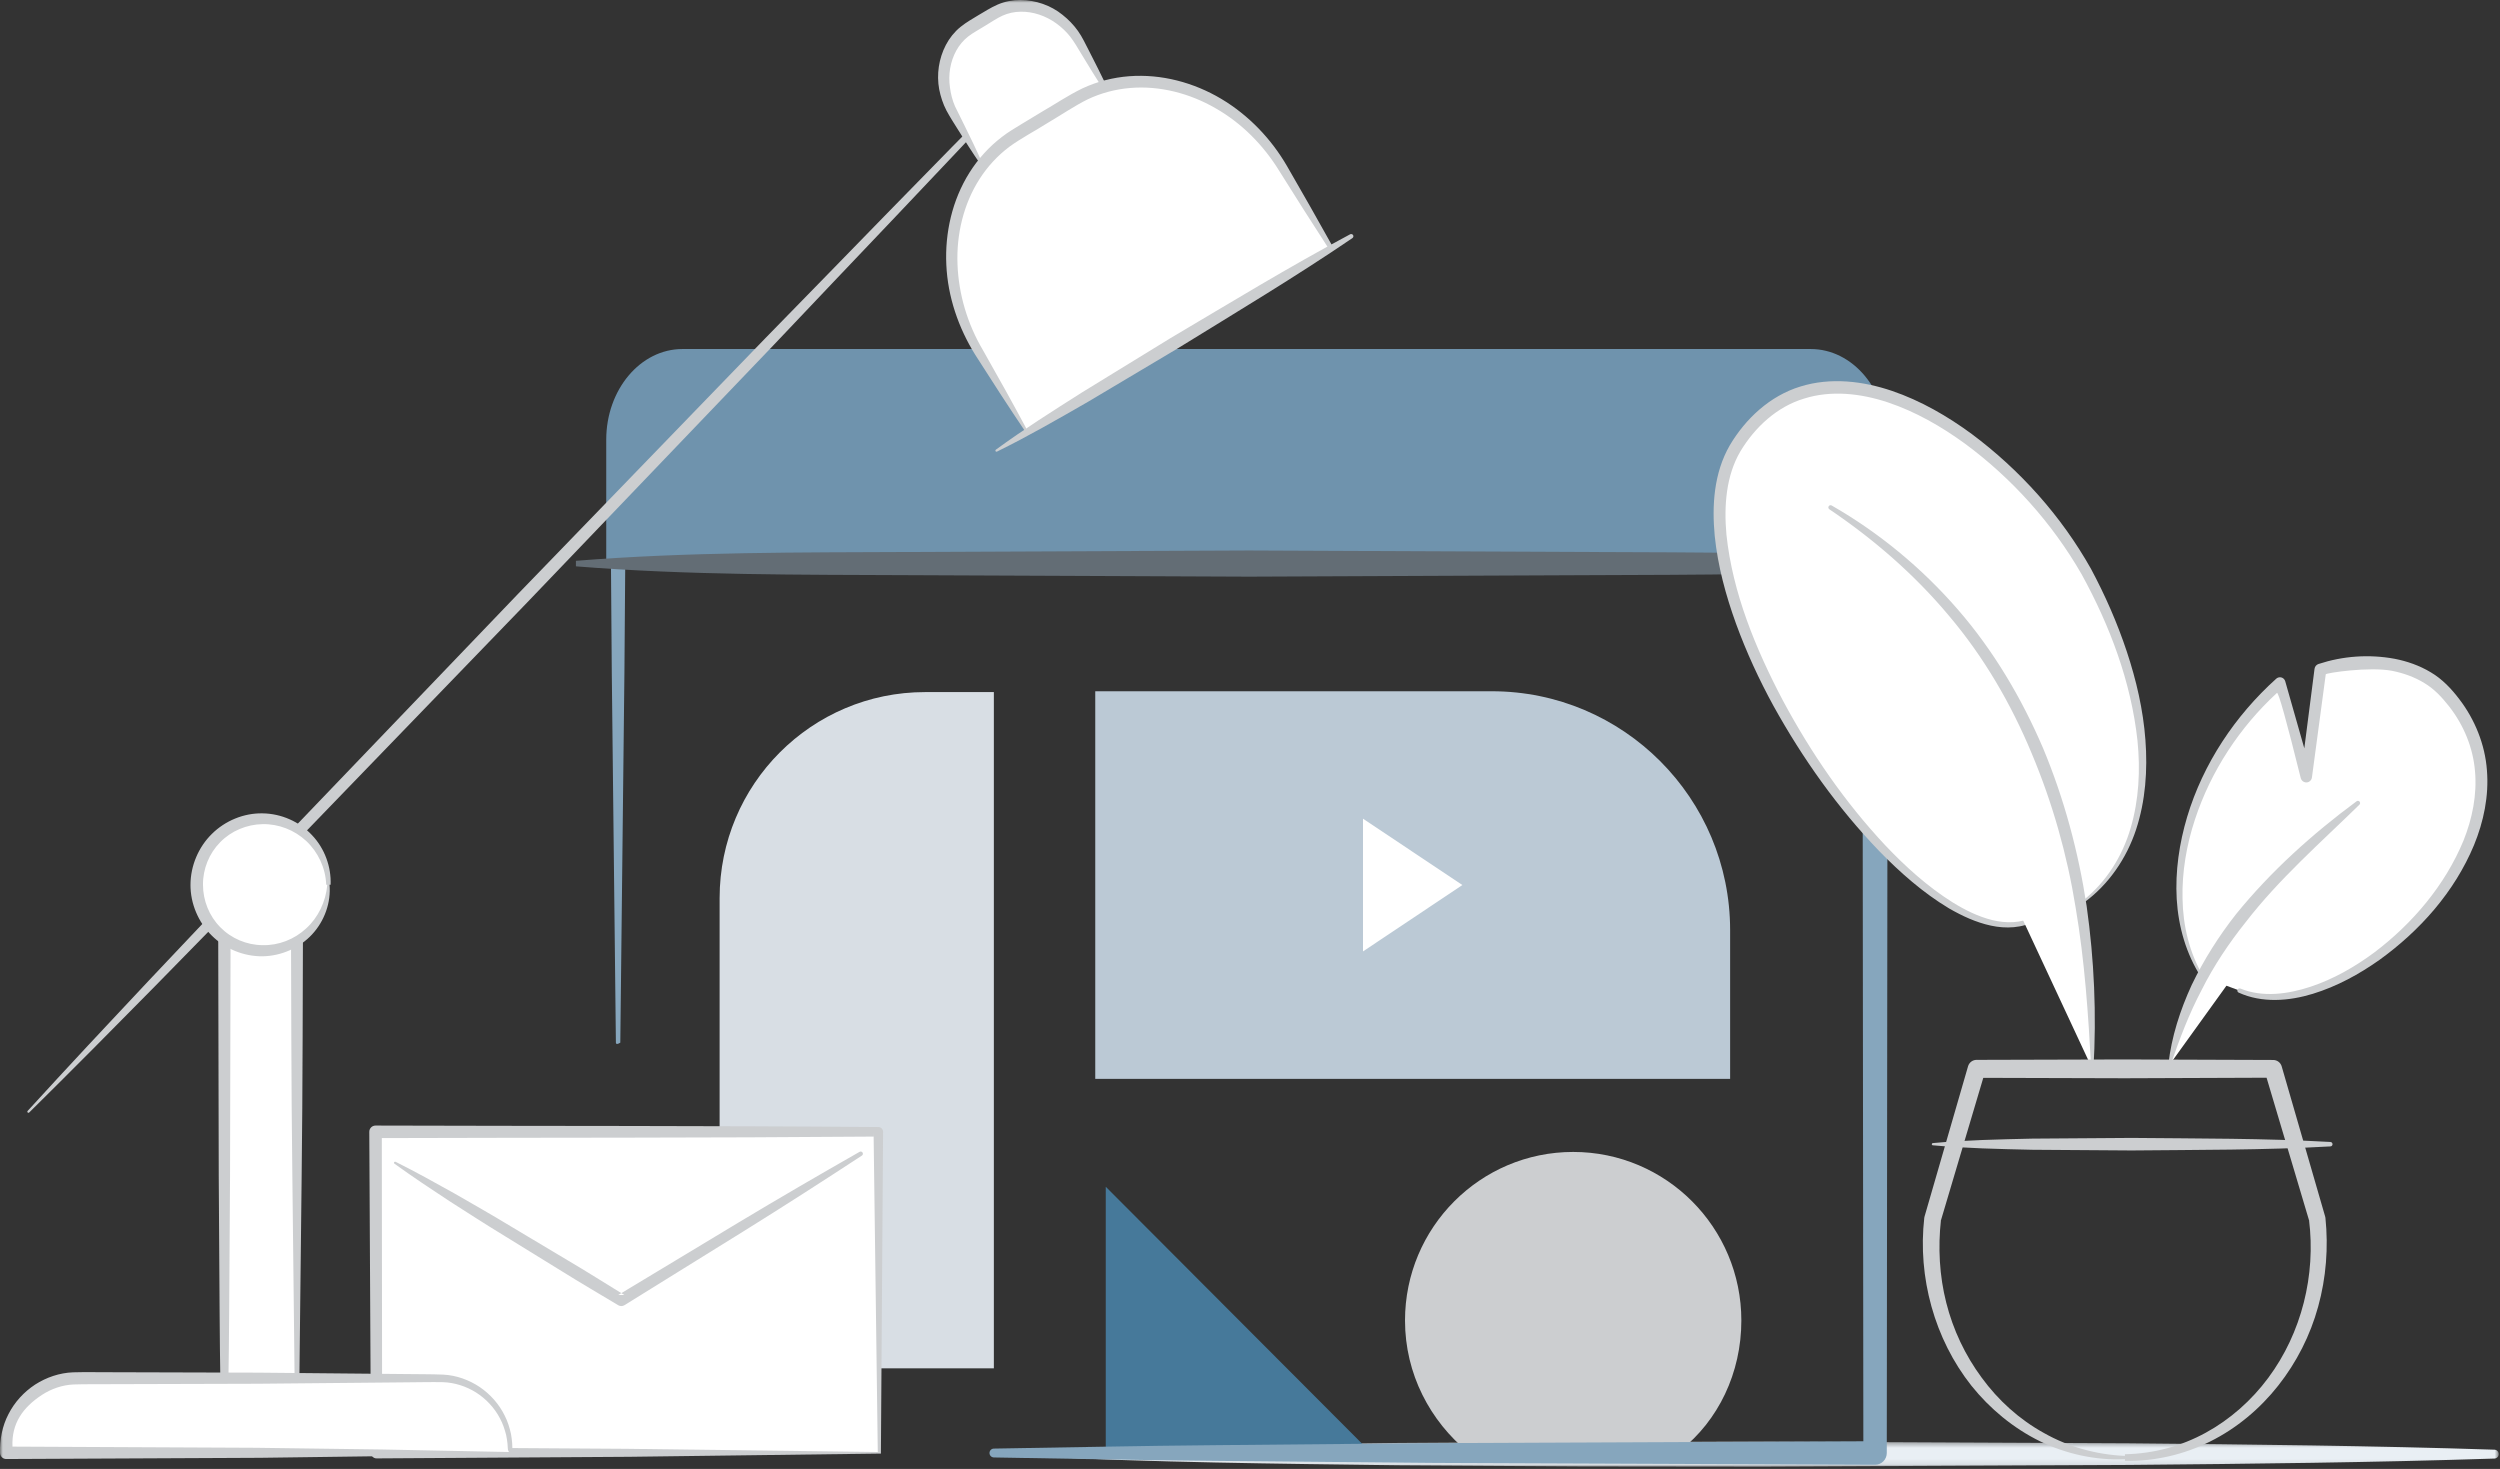 <?xml version="1.0" encoding="UTF-8"?>
<svg width="451px" height="265px" viewBox="0 0 451 265" version="1.1" xmlns="http://www.w3.org/2000/svg" xmlns:xlink="http://www.w3.org/1999/xlink">
    <rect x="0" y="0" width="451" height="265" fill="#333333" stroke="none"/>
    <!-- Generator: Sketch 44.1 (41455) - http://www.bohemiancoding.com/sketch -->
    <title>g suite</title>
    <desc>Created with Sketch.</desc>
    <defs>
        <polygon id="path-1" points="265.221 0.385 265.221 4.91 0.447 4.91 0.447 0.385 265.221 0.385"></polygon>
        <polygon id="path-3" points="0 264.586 450.773 264.586 450.773 0 0 0"></polygon>
    </defs>
    <g id="Page-1" stroke="none" stroke-width="1" fill="none" fill-rule="evenodd">
        <g id="G-Suite-offer" transform="translate(-597, -195)">
            <g id="g-suite" transform="translate(597, 195)">
                <path d="M312.115,194.624 L197.584,194.624 L197.584,124.702 L269.105,124.702 C292.86,124.702 312.115,144.004 312.115,167.816 L312.115,194.624 Z" id="Fill-1" fill="#BBC9D5"></path>
                <polygon id="Fill-3" fill="#FFFFFF" points="245.885 147.69 263.812 159.662 245.885 171.636"></polygon>
                <g id="Group-7" transform="translate(185.552, 259.676)">
                    <mask id="mask-2" fill="white">
                        <use xlink:href="#path-1"></use>
                    </mask>
                    <g id="Clip-6"></g>
                    <path d="M0.826,2.247 C22.795,1.143 44.762,0.919 66.731,0.633 L99.686,0.423 L132.636,0.385 L198.543,0.695 C220.512,0.901 242.481,1.129 264.45,1.849 C264.891,1.863 265.234,2.231 265.222,2.675 C265.208,3.097 264.865,3.433 264.45,3.449 C242.481,4.165 220.512,4.395 198.543,4.601 L132.636,4.911 L99.686,4.873 L66.731,4.663 C44.762,4.377 22.795,4.151 0.826,3.047 C0.607,3.037 0.437,2.849 0.447,2.627 C0.457,2.421 0.623,2.259 0.826,2.247" id="Fill-5" fill="#E9EFF4" mask="url(#mask-2)"></path>
                </g>
                <path d="M129.818,246.843 L179.292,246.843 L179.292,124.853 L166.896,124.853 C146.418,124.853 129.818,141.493 129.818,162.021 L129.818,246.843 Z" id="Fill-8" fill="#D8DEE4"></path>
                <path d="M314.14,238.222 C314.14,247.67 309.986,256.288 303.1,261.688 C301.047,263.298 267.295,263.966 264.915,262.022 C257.999,256.372 253.464,247.858 253.464,238.222 C253.464,221.426 267.046,207.81 283.803,207.81 C300.557,207.81 314.14,221.426 314.14,238.222" id="Fill-10" fill="#CCCED0"></path>
                <polygon id="Fill-12" fill="#46799A" points="199.479 262.298 199.479 214.09 247.04 261.766"></polygon>
                <path d="M110.367,121.389 L110.113,88.033 L110.051,79.679 C110.065,76.613 110.989,73.535 112.745,70.991 C114.489,68.455 117.009,66.405 119.939,65.351 C121.396,64.823 122.94,64.481 124.494,64.453 C125.991,64.395 127.298,64.425 128.708,64.407 C173.075,64.191 217.442,63.981 261.807,63.977 L295.082,63.933 L311.72,63.909 L320.038,63.897 L324.198,63.893 C325.623,63.887 327.376,63.997 328.889,64.465 C332.013,65.305 334.799,67.199 336.842,69.675 C338.859,72.177 340.12,75.287 340.379,78.491 C340.497,80.195 340.427,81.397 340.449,82.841 L340.455,87.009 L340.467,95.349 L340.511,128.705 L340.375,262.125 C340.373,263.301 339.431,264.245 338.266,264.243 L258.776,263.911 L219.034,263.539 C205.786,263.429 192.538,263.127 179.292,262.925 C178.851,262.917 178.498,262.555 178.504,262.113 C178.512,261.679 178.863,261.331 179.292,261.325 C192.538,261.123 205.786,260.821 219.034,260.711 L258.776,260.339 L336.147,260.005 L336.012,128.705 L336.055,95.349 L336.067,87.009 L336.073,82.841 C336.061,81.505 336.113,79.923 336.028,78.853 C335.846,76.507 334.934,74.253 333.474,72.421 C331.985,70.621 329.978,69.241 327.734,68.637 C326.582,68.289 325.541,68.221 324.198,68.213 L320.038,68.207 L311.72,68.195 L295.082,68.171 L261.807,68.127 C217.442,68.123 173.075,67.913 128.708,67.697 C127.348,67.701 125.879,67.661 124.606,67.701 C123.383,67.709 122.178,67.971 121.033,68.373 C118.72,69.155 116.691,70.745 115.261,72.749 C113.82,74.761 113.034,77.215 112.976,79.709 L112.897,88.033 L112.645,121.389 L111.903,188.097 C111.284,188.491 111.109,188.313 111.107,188.097 L110.367,121.389 Z" id="Fill-14" fill="#86A6BD"></path>
                <path d="M109.365,102.177 L109.365,89.687 L109.365,79.333 C109.365,70.293 115.524,62.963 123.122,62.963 L326.644,62.963 C334.244,62.963 340.403,70.293 340.403,79.333 L340.403,102.177 L109.365,102.177 Z" id="Fill-16" fill="#6F93AD"></path>
                <path d="M346.733,102.169 C326.494,103.787 306.259,103.667 286.022,103.763 L225.314,104.031 L164.603,103.763 C144.366,103.667 124.131,103.789 103.894,102.169 L103.894,101.169 C124.131,99.549 144.366,99.671 164.603,99.575 L225.314,99.307 L286.022,99.577 C306.259,99.671 326.494,99.553 346.733,101.169 L346.733,102.169 Z" id="Fill-18" fill="#636D75"></path>
                <path d="M375.885,162.628 C389.437,152.254 390.117,129.942 377.475,105.168 C364.834,80.392 329.671,55.216 313.42,80.184 C297.171,105.154 346.688,176.75 367.114,165.708" id="Fill-20" fill="#FFFFFF"></path>
                <path d="M375.765,162.47 C379.958,159.144 382.893,154.452 384.368,149.374 C385.868,144.288 386.138,138.896 385.603,133.622 C384.462,123.048 380.617,112.854 375.507,103.566 C370.226,94.39 362.965,86.292 354.454,80.016 C350.186,76.91 345.552,74.262 340.599,72.598 C335.677,70.956 330.318,70.366 325.462,71.904 C320.594,73.358 316.589,77.05 313.956,81.442 C311.386,85.824 310.979,91.262 311.45,96.446 C312.555,106.948 316.713,117.022 321.661,126.424 C326.701,135.822 332.81,144.712 340.103,152.498 C343.762,156.364 347.752,159.958 352.231,162.774 C354.474,164.158 356.854,165.352 359.39,165.978 C361.902,166.594 364.625,166.566 366.924,165.356 C367.119,165.254 367.361,165.33 367.463,165.524 C367.564,165.716 367.491,165.954 367.303,166.06 C364.831,167.458 361.842,167.564 359.163,166.984 C356.451,166.398 353.941,165.22 351.579,163.858 C346.894,161.04 342.798,157.414 339.017,153.542 C331.497,145.734 325.195,136.83 319.941,127.356 C317.336,122.604 315.059,117.662 313.192,112.552 C311.342,107.44 309.894,102.136 309.333,96.652 C308.824,91.222 309.161,85.354 312.056,80.33 C314.892,75.538 319.287,71.412 324.786,69.73 C330.264,68.028 336.104,68.752 341.298,70.51 C346.531,72.294 351.32,75.072 355.711,78.296 C364.446,84.822 371.852,93.092 377.209,102.606 C379.781,107.42 381.964,112.386 383.679,117.552 C385.387,122.708 386.632,128.05 387.035,133.496 C387.444,138.92 387.055,144.478 385.339,149.682 C383.62,154.87 380.393,159.58 376.006,162.788 C375.918,162.852 375.794,162.834 375.727,162.746 C375.663,162.658 375.681,162.536 375.765,162.47" id="Fill-22" fill="#CCCED0"></path>
                <path d="M397.265,176.194 C388.466,162.142 394.149,138.28 411.297,123.184 L416.052,140.122 L418.6,120.798 C425.132,118.558 435.403,118.752 440.93,124.646 C463.763,148.992 422.67,186.976 404.011,178.698" id="Fill-24" fill="#FFFFFF"></path>
                <path d="M392.677,162.174 C392.399,157.174 393.135,152.152 394.562,147.362 C397.447,137.764 403.197,129.128 410.639,122.432 C411.046,122.068 411.675,122.1 412.038,122.508 C412.143,122.624 412.213,122.758 412.255,122.898 L415.697,134.999 L417.54,120.658 C417.596,120.232 417.886,119.908 418.255,119.784 C422.676,118.332 427.375,118.002 431.95,118.838 C434.228,119.278 436.483,120.056 438.522,121.29 C440.597,122.506 442.273,124.302 443.641,126.108 C446.459,129.774 448.294,134.288 448.641,138.936 C449.026,143.59 448.045,148.226 446.317,152.444 C442.793,160.916 436.543,167.904 429.258,173.164 C425.581,175.764 421.573,177.952 417.235,179.284 C412.95,180.596 408.075,180.996 403.85,179.064 C403.648,178.972 403.56,178.736 403.652,178.534 C403.74,178.34 403.975,178.252 404.173,178.334 C408.203,179.98 412.754,179.346 416.83,178.004 C420.956,176.636 424.795,174.436 428.3,171.842 C435.254,166.592 441.098,159.662 444.406,151.666 C446.01,147.668 446.874,143.352 446.491,139.12 C446.141,134.886 444.465,130.838 441.858,127.482 C440.523,125.776 439.114,124.27 437.351,123.22 C435.597,122.142 433.598,121.428 431.531,121.016 C427.387,120.224 419.598,121.408 419.567,121.643 C419.012,125.78 418.181,131.985 417.072,140.258 C416.998,140.822 416.481,141.22 415.92,141.146 C415.499,141.092 415.172,140.784 415.062,140.402 C412.455,129.898 411.02,124.767 410.757,125.009 C404.041,131.199 398.849,139.094 395.979,147.81 C394.46,152.414 393.612,157.268 393.73,162.128 C393.804,166.976 394.953,171.864 397.435,176.088 C397.491,176.182 397.461,176.306 397.367,176.362 C397.275,176.418 397.156,176.388 397.096,176.3 C394.382,172.124 392.972,167.156 392.677,162.174 Z" id="Fill-26" fill="#CCCED0"></path>
                <path d="M391.365,192.11 C396.034,171.138 409.855,158.06 425.385,144.854" id="Fill-28" fill="#FFFFFF"></path>
                <path d="M391.171,192.065 C391.721,187.091 393.285,182.249 395.384,177.683 C397.565,173.149 400.273,168.873 403.369,164.929 C409.702,157.131 417.164,150.441 425.129,144.549 C425.304,144.417 425.553,144.455 425.687,144.633 C425.805,144.795 425.785,145.023 425.643,145.159 C418.566,152.079 411.124,158.587 405.139,166.335 C402.098,170.151 399.367,174.215 397.184,178.573 C394.904,182.889 393.178,187.461 391.56,192.153 C391.524,192.259 391.41,192.315 391.304,192.277 C391.214,192.247 391.161,192.157 391.171,192.065" id="Fill-30" fill="#CCCED0"></path>
                <path d="M377.458,192.819 C378.164,137.983 356.383,107.605 330.224,91.531" id="Fill-32" fill="#FFFFFF"></path>
                <path d="M377.259,192.817 C376.734,183.049 376.078,173.339 374.45,163.759 C372.915,154.173 370.252,144.785 366.503,135.877 C362.79,126.963 357.878,118.513 351.633,111.131 C345.44,103.711 338.076,97.309 330.015,91.873 C329.832,91.753 329.78,91.505 329.901,91.319 C330.015,91.143 330.25,91.091 330.432,91.191 C338.94,96.065 346.641,102.421 353.117,109.867 C359.612,117.315 364.693,125.935 368.582,134.997 C372.381,144.111 374.955,153.709 376.429,163.441 C377.806,173.187 378.233,183.039 377.656,192.823 C377.65,192.933 377.554,193.017 377.446,193.011 C377.343,193.005 377.263,192.917 377.259,192.817" id="Fill-34" fill="#CCCED0"></path>
                <path d="M348.678,206.413 L420.412,206.413" id="Fill-36" fill="#FFFFFF"></path>
                <path d="M348.678,206.212 C354.655,205.662 360.633,205.546 366.61,205.408 L384.545,205.28 C396.5,205.402 408.455,205.334 420.412,206.012 C420.632,206.024 420.799,206.214 420.789,206.434 C420.777,206.642 420.612,206.802 420.412,206.812 C408.455,207.492 396.5,207.422 384.545,207.544 L366.61,207.418 C360.633,207.28 354.655,207.164 348.678,206.612 C348.566,206.602 348.486,206.504 348.496,206.394 C348.504,206.296 348.582,206.222 348.678,206.212" id="Fill-38" fill="#CCCED0"></path>
                <path d="M383.336,262.343 C388.438,262.259 393.472,260.899 397.905,258.469 C402.342,256.043 406.195,252.611 409.196,248.565 C415.221,240.459 417.795,230.013 416.546,220.053 L416.596,220.301 L408.889,194.419 L383.336,194.517 L357.784,194.443 L350.1,220.309 L350.152,220.055 C349.598,225.041 349.867,230.125 351.102,234.995 C352.325,239.865 354.512,244.497 357.508,248.543 C360.473,252.607 364.3,256.075 368.741,258.521 C373.155,261.015 378.19,262.427 383.336,262.641 L383.336,262.343 Z M383.336,263.241 C378.093,263.485 372.762,262.315 367.981,259.991 C363.205,257.637 358.991,254.159 355.643,249.981 C348.985,241.567 345.928,230.419 347.138,219.705 C347.147,219.623 347.163,219.545 347.185,219.469 L347.191,219.451 L355.034,192.363 C355.238,191.657 355.878,191.201 356.577,191.197 L356.589,191.199 L383.336,191.123 L410.083,191.219 L410.095,191.219 C410.816,191.221 411.424,191.709 411.616,192.369 L419.457,219.459 L419.463,219.481 C419.485,219.553 419.501,219.635 419.509,219.707 C420.057,225.063 419.632,230.519 418.202,235.697 C416.787,240.881 414.309,245.757 410.997,249.957 C407.687,254.155 403.495,257.669 398.717,260.043 C393.954,262.431 388.623,263.651 383.336,263.543 L383.336,263.241 Z" id="Fill-40" fill="#CCCED0"></path>
                <polygon id="Fill-42" fill="#FFFFFF" points="158.633 262.085 67.932 262.085 67.75 204.181 158.449 204.181"></polygon>
                <path d="M158.35,261.942 L157.592,204.182 L157.592,205.04 C127.357,205.294 99.111,205.21 68.878,205.312 L68.878,204.176 L68.94,262.08 L67.933,261.072 L112.984,261.364 L158.35,261.942 Z M158.915,262.224 L158.773,262.226 L113.582,262.806 L67.933,263.096 C67.378,263.1 66.927,262.652 66.923,262.096 L66.923,262.086 L66.62,204.184 C66.616,203.562 67.116,203.054 67.739,203.05 L67.751,203.05 C97.984,203.15 128.215,203.066 158.45,203.318 L158.466,203.318 C158.935,203.322 159.312,203.708 159.308,204.178 L158.915,262.224 Z" id="Fill-44" fill="#CCCED0"></path>
                <polyline id="Fill-46" fill="#FFFFFF" points="71.262 209.759 112.085 234.541 155.277 208.131"></polyline>
                <path d="M71.365,209.589 C74.932,211.381 78.422,213.301 81.894,215.249 C85.347,217.231 88.805,219.203 92.207,221.267 L102.456,227.389 C105.888,229.407 109.244,231.547 112.639,233.621 L111.526,233.623 L133.208,220.555 C140.44,216.209 147.739,211.969 155.071,207.789 C155.262,207.679 155.506,207.745 155.616,207.937 C155.719,208.123 155.661,208.357 155.486,208.469 C148.421,213.091 141.322,217.657 134.155,222.115 L112.643,235.461 C112.294,235.677 111.859,235.659 111.528,235.463 C108.122,233.405 104.675,231.413 101.303,229.299 L91.139,223.033 C87.739,220.967 84.394,218.807 81.042,216.661 C77.712,214.477 74.398,212.267 71.158,209.931 C71.07,209.867 71.05,209.741 71.114,209.649 C71.171,209.569 71.279,209.545 71.365,209.589" id="Fill-48" fill="#CCCED0"></path>
                <mask id="mask-4" fill="white">
                    <use xlink:href="#path-3"></use>
                </mask>
                <g id="Clip-51"></g>
                <polygon id="Fill-50" fill="#FFFFFF" mask="url(#mask-4)" points="40.482 262.084 53.575 262.084 53.575 162.188 40.482 162.188"></polygon>
                <path d="M53.293,261.938 L53.293,261.802 L52.735,211.788 C52.529,195.2 52.545,178.72 52.479,162.188 L53.575,163.288 L40.48,163.318 L41.61,162.188 L41.5,212.138 L41.34,237.11 C41.294,245.434 41.123,253.76 40.995,262.084 L40.48,261.568 L53.293,261.938 Z M53.858,262.222 L53.716,262.226 L40.48,262.6 C40.205,262.608 39.976,262.39 39.968,262.114 L39.966,262.11 L39.966,262.084 C39.838,253.76 39.664,245.434 39.62,237.11 L39.461,212.138 L39.353,162.188 C39.351,161.564 39.854,161.06 40.474,161.058 L40.48,161.058 L53.575,161.09 C54.177,161.088 54.668,161.574 54.67,162.18 L54.67,162.188 C54.604,178.956 54.62,195.776 54.415,212.484 L53.858,262.222 Z" id="Fill-52" fill="#CCCED0" mask="url(#mask-4)"></path>
                <path d="M5.127,200.552 L183.3,15.406" id="Fill-53" fill="#FFFFFF" mask="url(#mask-4)"></path>
                <path d="M4.982,200.413 C19.435,184.601 34.202,169.091 48.948,153.567 L93.401,107.193 L138.061,61.019 C153.045,45.721 167.895,30.295 183.012,15.127 C183.17,14.971 183.423,14.971 183.579,15.127 C183.731,15.281 183.733,15.527 183.589,15.683 C169.01,31.373 154.164,46.805 139.452,62.365 L95.027,108.765 L50.393,154.961 C35.445,170.295 20.513,185.643 5.272,200.691 C5.192,200.769 5.066,200.767 4.988,200.689 C4.915,200.613 4.913,200.491 4.982,200.413" id="Fill-54" fill="#CCCED0" mask="url(#mask-4)"></path>
                <path d="M59.244,159.606 C59.244,166.182 53.929,171.512 47.369,171.512 C40.81,171.512 35.493,166.182 35.493,159.606 C35.493,153.032 40.81,147.702 47.369,147.702 C53.929,147.702 59.244,153.032 59.244,159.606" id="Fill-55" fill="#FFFFFF" mask="url(#mask-4)"></path>
                <path d="M58.846,159.606 C58.741,156.58 57.374,153.712 55.243,151.714 C53.106,149.716 50.229,148.614 47.368,148.676 C44.509,148.724 41.704,149.896 39.719,151.94 C37.719,153.964 36.59,156.778 36.62,159.606 C36.618,162.432 37.727,165.242 39.731,167.264 C41.712,169.298 44.513,170.49 47.368,170.506 C50.225,170.578 53.092,169.48 55.231,167.488 C57.394,165.522 58.777,162.67 59.046,159.606 L58.846,159.606 Z M59.445,159.606 C59.734,162.788 58.559,166.13 56.303,168.562 C54.054,171 50.742,172.466 47.368,172.516 C43.996,172.554 40.618,171.182 38.212,168.786 C35.794,166.408 34.346,163.026 34.364,159.606 C34.374,156.192 35.8,152.814 38.222,150.438 C40.626,148.052 44,146.658 47.368,146.73 C50.738,146.77 54.038,148.232 56.289,150.664 C58.579,153.064 59.77,156.39 59.643,159.606 L59.445,159.606 Z" id="Fill-56" fill="#CCCED0" mask="url(#mask-4)"></path>
                <path d="M92.028,262.085 L1.127,262.085 L1.127,261.457 C1.127,254.371 6.858,248.627 13.925,248.627 L79.231,248.627 C86.3,248.627 92.028,254.371 92.028,261.457 L92.028,262.085 Z" id="Fill-57" fill="#FFFFFF" mask="url(#mask-4)"></path>
                <path d="M91.814,261.942 L91.746,261.802 C91.636,261.57 91.618,261.594 91.606,261.254 L91.554,260.448 C91.514,259.91 91.401,259.382 91.303,258.854 C91.038,257.814 90.694,256.788 90.18,255.848 C89.186,253.95 87.67,252.344 85.884,251.206 C84.084,250.08 82.009,249.414 79.9,249.344 C77.754,249.298 75.475,249.368 73.266,249.374 L46.579,249.628 L19.889,249.704 C17.695,249.728 15.38,249.684 13.279,249.758 C11.24,249.848 9.261,250.538 7.559,251.644 C4.135,253.898 2.064,256.773 2.25,260.969 L46.206,261.18 L68.899,261.486 L91.814,261.942 Z M92.338,262.224 L92.171,262.226 L69.709,262.682 L46.952,262.988 L1.129,263.208 C0.524,263.212 0.031,262.732 0.009,262.13 L0.007,262.084 C-0.07,259.774 0.406,257.238 1.53,255.104 C2.629,252.942 4.321,251.096 6.342,249.774 C8.377,248.468 10.745,247.664 13.16,247.568 C15.502,247.498 17.639,247.56 19.889,247.55 L46.579,247.626 L73.266,247.88 C75.507,247.918 77.68,247.886 79.974,247.982 C82.319,248.098 84.595,248.926 86.532,250.212 C88.454,251.516 90.046,253.316 91.059,255.396 C91.588,256.428 91.929,257.542 92.179,258.666 C92.269,259.234 92.368,259.806 92.398,260.38 L92.43,261.242 C92.454,261.43 92.412,261.89 92.338,262.224 L92.338,262.224 Z" id="Fill-58" fill="#CCCED0" mask="url(#mask-4)"></path>
                <path d="M177.004,29.476 L172.156,20.776 C168.726,15.072 170.023,7.98 175.057,4.936 L179.215,2.426 C184.251,-0.616 191.112,1.542 194.544,7.248 L199.392,15.946" id="Fill-59" fill="#FFFFFF" mask="url(#mask-4)"></path>
                <path d="M176.831,29.573 C175.396,27.487 174.042,25.363 172.715,23.221 C172.04,22.153 171.378,21.115 170.73,19.923 C170.115,18.731 169.688,17.437 169.429,16.105 C168.938,13.435 169.351,10.571 170.638,8.105 C171.28,6.871 172.176,5.753 173.265,4.863 C174.417,3.949 175.474,3.367 176.554,2.711 C177.653,2.087 178.648,1.401 179.993,0.815 C181.284,0.265 182.689,-0.007 184.073,-0.001 C186.845,0.017 189.572,0.965 191.677,2.673 C192.736,3.513 193.686,4.485 194.462,5.581 C195.272,6.711 195.763,7.853 196.356,8.967 C197.527,11.207 198.628,13.483 199.74,15.751 C199.837,15.949 199.755,16.189 199.56,16.285 C199.374,16.377 199.153,16.311 199.045,16.141 C197.702,14.005 196.35,11.877 195.065,9.713 C194.416,8.637 193.77,7.519 193.074,6.623 C192.347,5.693 191.479,4.889 190.536,4.207 C188.648,2.847 186.362,2.065 184.103,2.113 C182.974,2.127 181.861,2.369 180.845,2.829 C179.883,3.259 178.79,4.003 177.719,4.649 C176.665,5.323 175.484,5.927 174.662,6.581 C173.788,7.267 173.054,8.139 172.513,9.129 C171.426,11.109 171.027,13.499 171.376,15.799 C171.524,16.951 171.813,18.101 172.286,19.185 L173.934,22.519 C175.059,24.781 176.158,27.059 177.18,29.377 C177.222,29.479 177.178,29.597 177.076,29.641 C176.986,29.683 176.883,29.651 176.831,29.573" id="Fill-60" fill="#CCCED0" mask="url(#mask-4)"></path>
                <path d="M185.258,77.935 L176.501,63.375 C167.984,49.211 171.08,31.683 183.416,24.227 L193.608,18.069 C205.944,10.615 222.851,16.055 231.369,30.219 L240.125,44.777" id="Fill-61" fill="#FFFFFF" mask="url(#mask-4)"></path>
                <path d="M185.086,78.038 C181.962,73.4 178.921,68.71 175.926,63.994 C172.914,59.162 170.972,53.546 170.717,47.768 C170.446,42.016 171.772,36.102 174.885,31.15 C176.433,28.678 178.422,26.474 180.751,24.7 C181.91,23.79 183.187,23.068 184.348,22.346 L187.929,20.18 C190.372,18.774 192.592,17.252 195.274,15.942 C197.925,14.706 200.796,13.972 203.697,13.752 C209.515,13.31 215.353,14.888 220.293,17.82 C225.243,20.768 229.341,25.052 232.195,29.992 C234.992,34.828 237.753,39.684 240.469,44.572 C240.576,44.762 240.504,45.006 240.313,45.114 C240.129,45.218 239.898,45.158 239.784,44.984 C236.742,40.296 233.747,35.58 230.784,30.842 C227.929,26.188 224,22.212 219.296,19.534 C214.633,16.834 209.196,15.418 203.867,15.874 C201.209,16.096 198.602,16.788 196.201,17.93 C193.875,19.08 191.471,20.72 189.095,22.118 C186.766,23.596 184.185,24.944 182.09,26.476 C179.965,28.07 178.137,30.056 176.701,32.308 C173.818,36.816 172.521,42.292 172.734,47.684 C172.934,53.092 174.532,58.446 177.315,63.154 C180.076,68.01 182.798,72.896 185.43,77.83 C185.479,77.928 185.443,78.05 185.348,78.102 C185.256,78.152 185.142,78.12 185.086,78.038" id="Fill-62" fill="#CCCED0" mask="url(#mask-4)"></path>
                <path d="M179.752,81.296 L243.773,42.608" id="Fill-63" fill="#FFFFFF" mask="url(#mask-4)"></path>
                <path d="M195.239,70.764 L211.18,60.984 C221.912,54.64 232.547,48.132 243.566,42.266 C243.762,42.164 244.003,42.238 244.107,42.432 C244.203,42.614 244.143,42.836 243.977,42.952 C233.658,49.982 222.952,56.37 212.345,62.92 L196.274,72.486 C190.869,75.59 185.474,78.716 179.856,81.468 C179.756,81.516 179.635,81.476 179.587,81.376 C179.543,81.286 179.573,81.18 179.648,81.126 C184.7,77.428 189.976,74.106 195.239,70.764 Z" id="Fill-64" fill="#CCCED0" mask="url(#mask-4)"></path>
            </g>
        </g>
    </g>
</svg>